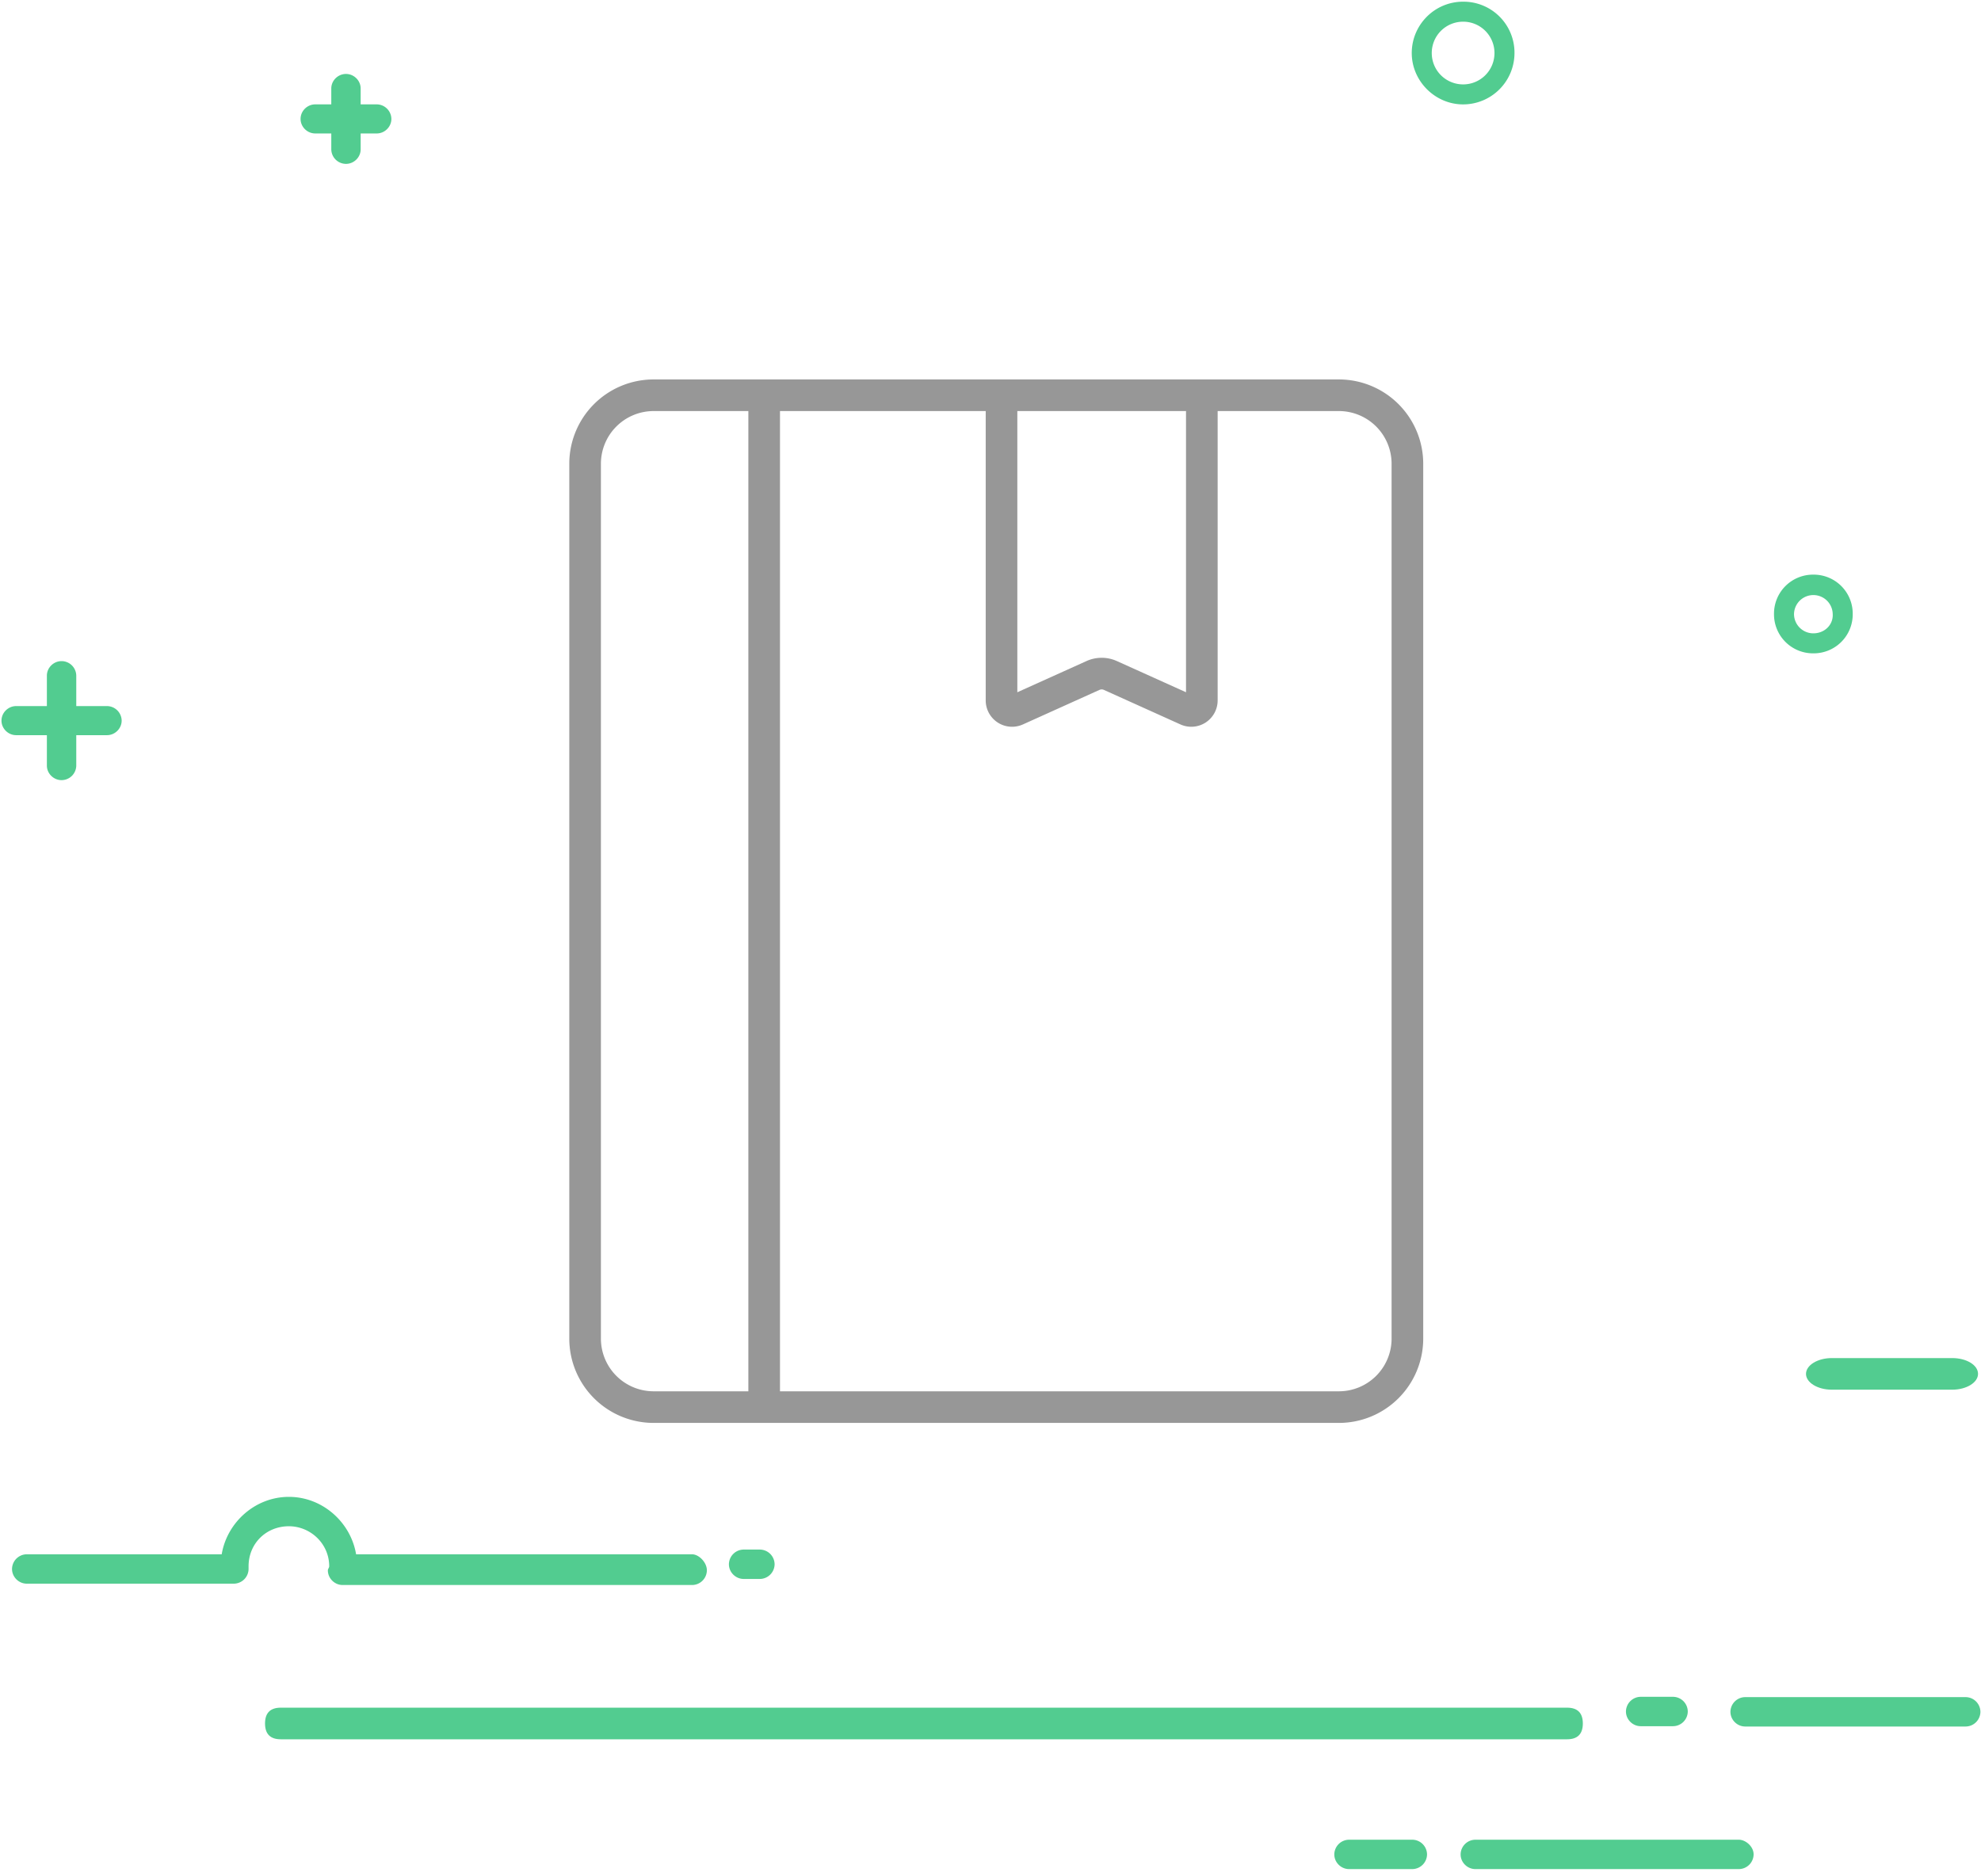 <?xml version="1.0" standalone="no"?><!DOCTYPE svg PUBLIC "-//W3C//DTD SVG 1.1//EN" "http://www.w3.org/Graphics/SVG/1.1/DTD/svg11.dtd"><svg t="1571194003712" class="icon" viewBox="0 0 1081 1024" version="1.1" xmlns="http://www.w3.org/2000/svg" p-id="32012" xmlns:xlink="http://www.w3.org/1999/xlink" width="211.133" height="200"><defs><style type="text/css"></style></defs><path d="M1065.248 741.238h-65.628c-7.807 0-14.112 3.912-14.112 8.629s6.288 8.629 14.112 8.629h65.634c7.841 0 14.129-3.912 14.129-8.629 0-4.832-6.288-8.629-14.129-8.629z" fill="#52CC90" p-id="32013"></path><path d="M895.321 926.122a8.111 8.111 0 0 0-8.065 8.019c0 4.372 3.67 8.019 8.065 8.019h17.604a8.111 8.111 0 0 0 8.065-8.019 8.111 8.111 0 0 0-8.065-8.019h-17.604z m177.296 0.173h-120.28a8.111 8.111 0 0 0-8.065 8.019c0 4.372 3.665 8.019 8.065 8.019h120.28a8.111 8.111 0 0 0 8.065-8.019 8.111 8.111 0 0 0-8.065-8.019z m-301.965 77.824h-34.477a8.111 8.111 0 0 0-8.065 8.019c0 4.372 3.665 8.014 8.065 8.014h34.471a8.111 8.111 0 0 0 8.065-8.014 8.111 8.111 0 0 0-8.065-8.019z m178.211 0H805.106a8.111 8.111 0 0 0-8.071 8.019c0 4.372 3.67 8.014 8.071 8.014h143.745a8.111 8.111 0 0 0 8.065-8.014c0-4.372-4.401-8.019-8.065-8.019z m-534.24-158.363h-8.802a8.111 8.111 0 0 0-8.065 8.019c0 4.372 3.665 8.019 8.065 8.019h8.802a8.111 8.111 0 0 0 8.065-8.019 8.111 8.111 0 0 0-8.065-8.019z m-36.962 2.577h-183.342c-2.934-17.489-18.34-31.341-36.674-31.341s-33.734 13.847-36.668 31.341H14.629a8.111 8.111 0 0 0-8.065 8.019c0 4.372 3.665 8.019 8.065 8.019h112.945a8.111 8.111 0 0 0 8.065-8.019v-1.455c0-12.392 9.538-21.866 22.004-21.866 11.736 0 21.999 9.475 21.999 21.861 0 0.736-0.731 1.461-0.731 2.186 0 4.372 3.665 8.025 8.065 8.025h190.683a8.111 8.111 0 0 0 8.071-8.019c0-4.372-4.401-8.744-8.071-8.744v-0.006z" fill="#52CC90" p-id="32014"></path><path d="M153.255 932.047h701.843c5.753 0 8.629 2.876 8.629 8.629s-2.876 8.629-8.629 8.629h-701.843c-5.753 0-8.629-2.876-8.629-8.629s2.876-8.629 8.629-8.629z" fill="#52CC90" p-id="32015"></path><path d="M989.523 313.637a21.285 21.285 0 0 1 21.481 21.481 21.285 21.285 0 0 1-21.481 21.475 21.285 21.285 0 0 1-21.475-21.475 21.285 21.285 0 0 1 21.475-21.481z m0 32.037c6.19 0 10.925-4.735 10.562-10.556a10.562 10.562 0 0 0-21.119 0c0 5.828 4.723 10.551 10.556 10.556zM798.398 0.92a27.815 27.815 0 0 1 28.033 28.033 28.045 28.045 0 0 1-28.033 28.028c-15.291 0-28.028-12.742-28.028-28.028 0-15.291 12.38-28.033 28.028-28.033z m0 45.142a17.086 17.086 0 0 0 17.115-17.109 17.086 17.086 0 0 0-17.115-17.115 17.086 17.086 0 0 0-17.109 17.115 17.086 17.086 0 0 0 17.109 17.109zM172.032 72.842h8.744v8.664a8.054 8.054 0 0 0 8.014 7.939c4.372 0 8.019-3.613 8.019-7.939v-8.664h8.744c4.372 0 8.014-3.607 8.014-7.939a8.054 8.054 0 0 0-8.019-7.939h-8.744V48.301c0-4.332-3.642-7.939-8.014-7.939s-8.014 3.607-8.014 7.939v8.664h-8.744c-4.372 0-8.014 3.607-8.014 7.939 0 4.332 3.642 7.939 8.014 7.939zM25.583 417.861c0 4.332 3.642 7.939 8.014 7.939a8.054 8.054 0 0 0 8.019-7.939V401.258h16.758c4.372 0 8.014-3.607 8.014-7.939a8.054 8.054 0 0 0-8.014-7.939H41.616v-16.603a8.054 8.054 0 0 0-8.019-7.939c-4.372 0-8.014 3.607-8.014 7.939v16.603H8.825c-4.372 0-8.014 3.607-8.014 7.939 0 4.332 3.642 7.939 8.014 7.939h16.758v16.603z" fill="#52CC90" p-id="32016"></path><path d="M356.674 224.36a28.764 28.764 0 0 0-28.764 28.764v477.483a28.764 28.764 0 0 0 28.764 28.764h373.933a28.764 28.764 0 0 0 28.764-28.764V253.124a28.764 28.764 0 0 0-28.764-28.764H356.674z m0-17.258h373.933a46.022 46.022 0 0 1 46.022 46.022v477.483a46.022 46.022 0 0 1-46.022 46.022H356.674a46.022 46.022 0 0 1-46.022-46.022V253.124a46.022 46.022 0 0 1 46.022-46.022z" fill="#979797" p-id="32017"></path><path d="M647.191 218.607h17.258v163.679a14.382 14.382 0 0 1-20.296 13.111l-41.8-18.858a2.876 2.876 0 0 0-2.37 0l-41.8 18.858a14.382 14.382 0 0 1-20.296-13.116V218.607h17.258v159.226l37.738-17.028a20.135 20.135 0 0 1 16.568 0l37.738 17.028V218.607zM408.369 209.978h17.258v552.73h-17.258z" fill="#979797" p-id="32018"></path></svg>